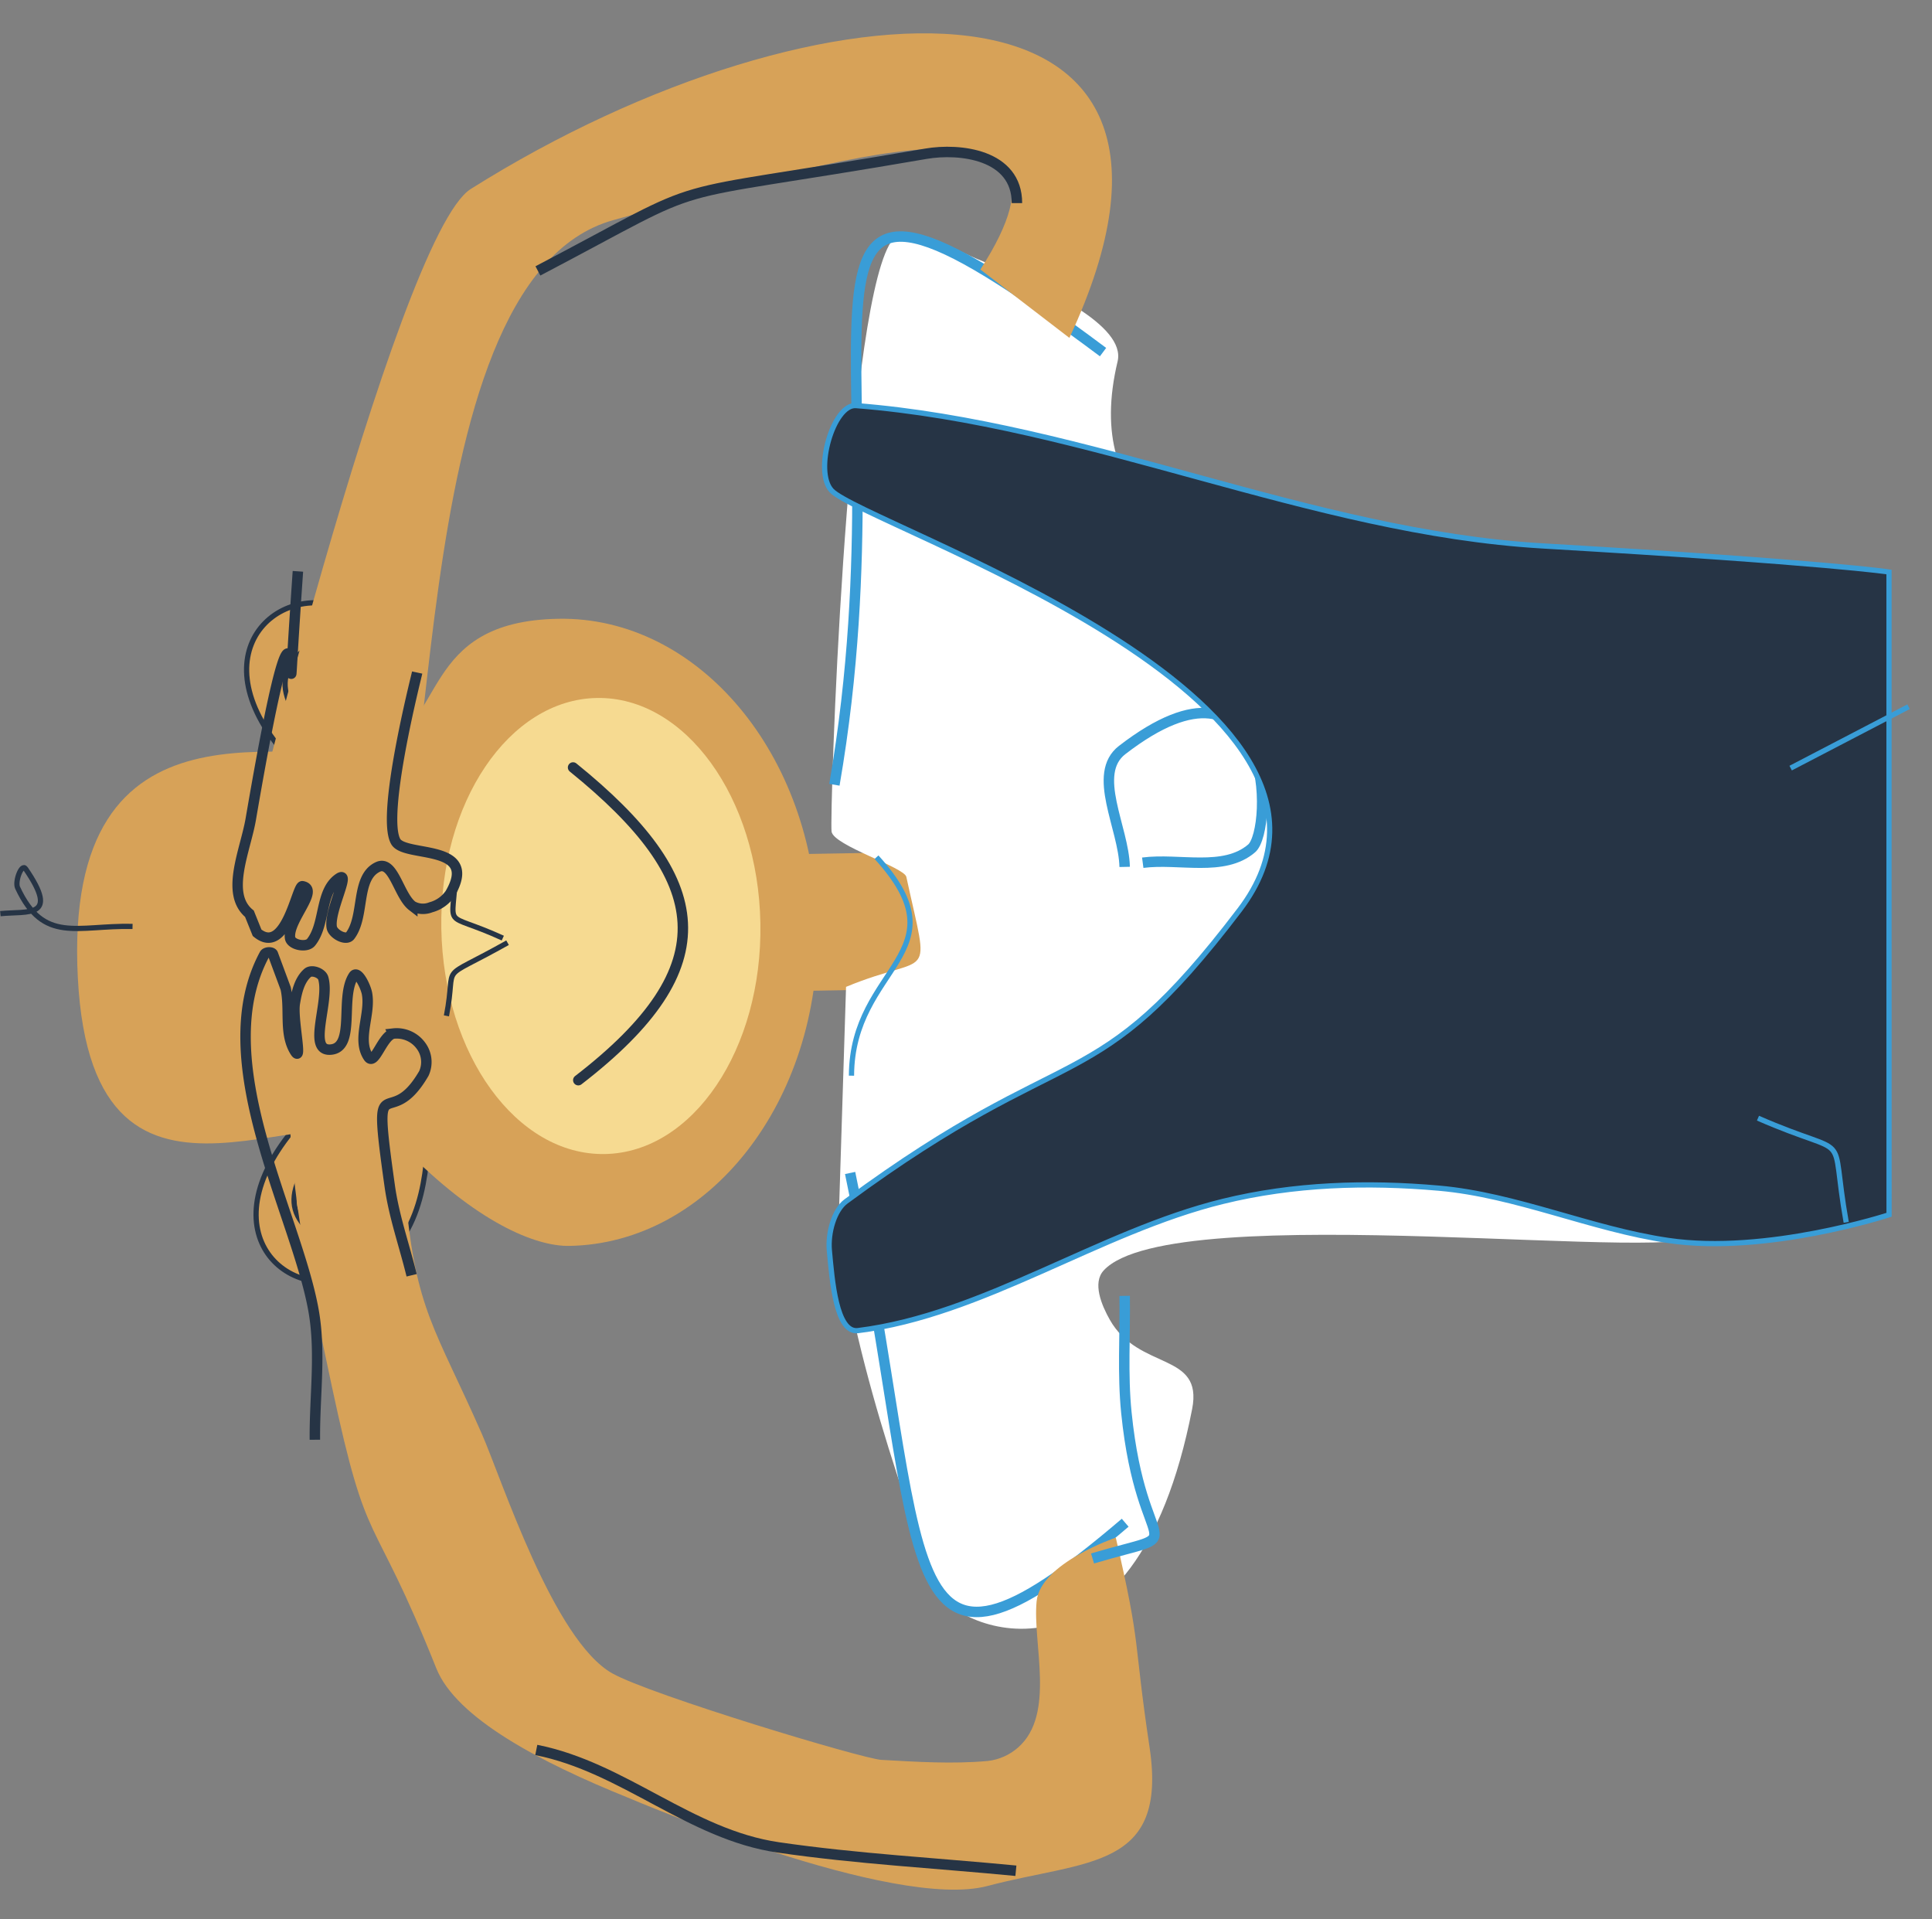 <svg id="Layer_1" data-name="Layer 1" xmlns="http://www.w3.org/2000/svg" xmlns:xlink="http://www.w3.org/1999/xlink" viewBox="0 0 369.8 367.33"><rect x="0" y="0" width="369.8" height="367.33" fill="#808080" stroke="none"/><defs><style>.cls-1,.cls-14,.cls-18,.cls-19,.cls-2,.cls-22,.cls-7,.cls-9{fill:none;}.cls-2{clip-rule:evenodd;}.cls-3{clip-path:url(#clip-path);}.cls-4{fill:#d7a258;}.cls-5{clip-path:url(#clip-path-2);}.cls-6{fill:#fff;}.cls-18,.cls-19,.cls-7{stroke:#399dd7;}.cls-14,.cls-18,.cls-19,.cls-22,.cls-7,.cls-9{stroke-miterlimit:10;}.cls-14,.cls-22,.cls-7{stroke-width:2px;}.cls-8{clip-path:url(#clip-path-3);}.cls-14,.cls-22,.cls-9{stroke:#263445;}.cls-10{clip-path:url(#clip-path-4);}.cls-11{clip-path:url(#clip-path-5);}.cls-12{clip-path:url(#clip-path-6);}.cls-13{fill:#f6da91;}.cls-14{stroke-linecap:round;}.cls-15{clip-path:url(#clip-path-7);}.cls-16{fill:#263445;}.cls-17{clip-path:url(#clip-path-8);}.cls-19{stroke-linecap:square;}.cls-20{clip-path:url(#clip-path-9);}.cls-21{clip-path:url(#clip-path-10);}</style><clipPath id="clip-path" transform="translate(-337.63 -204.86)"><rect class="cls-1" x="483.17" y="368.06" width="46.39" height="26.19" transform="translate(-6.57 8.89) rotate(-1)"/></clipPath><clipPath id="clip-path-2" transform="translate(-337.63 -204.86)"><path class="cls-2" d="M499.57,393.74c16.47-6.82,16.12,0,11.54-21.05-.4-1.85-13.94-6-14.31-8.67-.4-3,2.63-96.95,11-112.23,2.92-5.34,10.95.17,16.75,2.58,13.47,5.6,28.59,12.8,27,19.65-6.72,28.13,13.9,39.06,41,41,15.08,1.07,34.76,4.89,49.73,6.93,8,1.09,19.62.52,26,5.13,4.14,3-9.47,51.6-8.05,81.86.48,10.3,3.1,16.36,3.37,31.79.12,6.69-101.55-7-114.71,7.28-2.2,2.39-.41,6.66,1.17,9.45,5.56,9.81,17.89,6.09,15.76,17.06-11.06,56.75-45.36,42-48.32,35.12S500.79,466,498.12,439.9Z"/></clipPath><clipPath id="clip-path-3" transform="translate(-337.63 -204.86)"><path class="cls-2" d="M398.23,416.31c-22.61,21.64-7.49,37.62,6.23,33.13s14.62-19,15.14-26.61"/></clipPath><clipPath id="clip-path-4" transform="translate(-337.63 -204.86)"><path class="cls-2" d="M397.15,354.16c-23.35-20.83-8.8-37.34,5.07-33.33s15.28,18.52,16.06,26.06"/></clipPath><clipPath id="clip-path-5" transform="translate(-337.63 -204.86)"><path class="cls-2" d="M494.1,382.46c-.58-33.15-22.78-59.64-49.59-59.17s-21.22,20.59-35.07,24.86-59.91-13.22-56.91,43.9c2.91,55.47,48.27,18,62.26,32.38s25.33,19,31.81,18.89C473.41,442.85,494.68,415.61,494.1,382.46Z"/></clipPath><clipPath id="clip-path-6" transform="translate(-337.63 -204.86)"><ellipse class="cls-1" cx="452.64" cy="382.09" rx="30.54" ry="43.65" transform="translate(-6.6 7.96) rotate(-1)"/></clipPath><clipPath id="clip-path-7" transform="translate(-337.63 -204.86)"><ellipse class="cls-1" cx="392.95" cy="377.15" rx="4.73" ry="2.45" transform="matrix(1, -0.02, 0.02, 1, -6.52, 6.91)"/></clipPath><clipPath id="clip-path-8" transform="translate(-337.63 -204.86)"><path class="cls-2" d="M699.2,382.69V314.34s-11.08-1.76-66.41-5c-44.28-2.61-87.16-23.41-131.32-26.85-4.35-.34-8.09,12.6-4.67,16.26,6.17,6.63,108.87,39.8,78.13,80.24-28.28,37.2-31.85,23.73-75.36,55.81-2.26,1.66-3.51,6-3.19,9.43.52,5.6,1.29,15.82,5.47,15.3,24-3,46.14-18.92,69.84-24.73,13.56-3.33,27.58-3.75,41.38-2.53,14.78,1.3,29.13,7.84,43.86,10,18.76,2.79,42.28-4.91,42.28-4.91Z"/></clipPath><clipPath id="clip-path-9" transform="translate(-337.63 -204.86)"><path class="cls-2" d="M542.32,269.53c34.51-73.93-47.6-70.63-114.58-28.5-14.36,9-45.92,138.07-45.52,138.13,6.4,1.08,20.14.42,26.67-.1,14.65-1.16,3.82-120.42,46.2-132.09s94.18-27.69,70.19,9.47Z"/></clipPath><clipPath id="clip-path-10" transform="translate(-337.63 -204.86)"><path class="cls-2" d="M551.2,499.15c5,21.59,3.23,18.53,6.47,40.16,3.51,23.44-12.09,21.5-31,26.51-18.18,4.82-67.85-16.5-68.87-16.91-16.58-6.7-32.83-15.16-36.66-24.75-12.58-31.49-13-21.2-20-54-6.37-29.93-9.92-46.31-7.25-74.54.15-1.57,2.92-10,6.44-11.37,11.48-4.6,14,11.92,14.35,15.61.94,11.37-.42,22.81.6,34.18,1.94,21.7,5.66,25,14.56,45.21,3.83,8.71,13.71,39.55,25,45.89,7.29,4.1,47.88,16.35,51.5,16.55,6.77.38,13.63.82,20.37.21a10.58,10.58,0,0,0,5.78-2.57c7.25-6.33,2.74-20,3.56-28C536.75,504.06,551.2,499.15,551.2,499.15Z"/></clipPath></defs><title>login-two</title><g class="cls-3"><rect class="cls-4" x="477.51" y="362.4" width="57.7" height="37.51" transform="translate(-344.2 -195.96) rotate(-1)"/></g><g class="cls-5"><rect class="cls-6" x="491.45" y="242.64" width="184.16" height="278.7" transform="translate(-344.21 -194.61) rotate(-1)"/></g><path class="cls-7" d="M500.35,429.36C516.1,504.54,507,535.58,553,496.3" transform="translate(-337.63 -204.86)"/><path class="cls-7" d="M497.34,355.06c15.15-87.43-19.73-135.95,51.42-82.81" transform="translate(-337.63 -204.86)"/><g class="cls-8"><rect class="cls-4" x="380.92" y="410.57" width="44.52" height="45.23" transform="translate(-345.13 -197.75) rotate(-1)"/></g><path class="cls-9" d="M398.23,416.31c-22.61,21.64-7.49,37.62,6.23,33.13s14.62-19,15.14-26.61" transform="translate(-337.63 -204.86)"/><path class="cls-9" d="M400.53,422.34c-8.81,10.29-9.77,16.19,2.93,22.14" transform="translate(-337.63 -204.86)"/><g class="cls-10"><rect class="cls-4" x="379.25" y="314.51" width="44.52" height="45.23" transform="translate(-343.45 -197.8) rotate(-1)"/></g><path class="cls-9" d="M397.15,354.16c-23.35-20.83-8.8-37.34,5.07-33.33s15.28,18.52,16.06,26.06" transform="translate(-337.63 -204.86)"/><g class="cls-11"><rect class="cls-4" x="346.67" y="318.01" width="153.09" height="131.36" transform="translate(-344.26 -197.41) rotate(-1)"/></g><g class="cls-12"><rect class="cls-13" x="416.45" y="332.78" width="72.39" height="98.62" transform="translate(-344.23 -196.9) rotate(-1)"/></g><path class="cls-14" d="M448.32,411.6c28.31-21.83,25.34-38.53-1-59.85" transform="translate(-337.63 -204.86)"/><path class="cls-9" d="M433.87,384.41c-12.07-5.52-9.45-.84-9-13.29" transform="translate(-337.63 -204.86)"/><path class="cls-9" d="M423.08,399.29c2.09-10.79-2.21-6.19,11.7-14" transform="translate(-337.63 -204.86)"/><g class="cls-15"><rect class="cls-16" x="382.56" y="369.05" width="20.78" height="16.2" transform="matrix(1, -0.02, 0.02, 1, -344.15, -197.94)"/></g><path class="cls-9" d="M399.24,348c-9.16-10-10.33-15.84,2.15-22.22" transform="translate(-337.63 -204.86)"/><path class="cls-9" d="M363,382.17c-10.64-.23-17,3.35-22-7.4-.56-1.19.77-4.73,1.52-3.64,6.58,9.57.45,8.07-4.82,8.6" transform="translate(-337.63 -204.86)"/><path class="cls-7" d="M552.9,370.78c-.16-7.46-6.4-17.82-.47-22.38,29-22.37,29,15.19,24.78,18.83-5.31,4.57-13.9,1.84-20.85,2.75" transform="translate(-337.63 -204.86)"/><g class="cls-17"><rect class="cls-16" x="489.39" y="275.13" width="216.41" height="188.35" transform="matrix(1, -0.02, 0.02, 1, -343.98, -194.37)"/></g><path class="cls-18" d="M699.2,382.69V314.34s-11.08-1.76-66.41-5c-44.28-2.61-87.16-23.41-131.32-26.85-4.35-.34-8.09,12.6-4.67,16.26,6.17,6.63,108.87,39.8,78.13,80.24-28.28,37.2-31.85,23.73-75.36,55.81-2.26,1.66-3.51,6-3.19,9.43.52,5.6,1.29,15.82,5.47,15.3,24-3,46.14-18.92,69.84-24.73,13.56-3.33,27.58-3.75,41.38-2.53,14.78,1.3,29.13,7.84,43.86,10,18.76,2.79,42.28-4.91,42.28-4.91Z" transform="translate(-337.63 -204.86)"/><line class="cls-19" x1="343.19" y1="146.78" x2="364.87" y2="135.49"/><path class="cls-18" d="M674.12,418.87c18.71,8.18,13.56,1.16,16.89,19.94" transform="translate(-337.63 -204.86)"/><g class="cls-20"><rect class="cls-4" x="375.11" y="206.43" width="181.99" height="177.7" transform="translate(-342.71 -196.68) rotate(-1)"/></g><path class="cls-18" d="M500.61,410.74c.08-21.07,21.59-23.38,4.79-41.82" transform="translate(-337.63 -204.86)"/><g class="cls-21"><rect class="cls-4" x="49.68" y="172.92" width="176.52" height="194.41"/></g><path class="cls-22" d="M397.9,480.42c-.08-8.24,1.19-16.6-.25-24.71-3.3-18.62-20.35-47.85-9.39-68.19.26-.48,1.51-.53,1.63,0l2.42,6.52c.89,4-.35,8.56,1.75,12,1.57,2.6-.49-6.13,0-9.13.34-2.08.86-4.44,2.44-5.84.79-.7,2.7,0,3,1,1.31,4.39-3.18,14,1.39,13.68,4.91-.35,1.72-10,4.41-14.1.78-1.19,2.33,2,2.58,3.38.73,4-2,8.74.25,12.12,1.2,1.82,2.65-4,4.78-4.47a5.74,5.74,0,0,1,5.26,2.28,5.22,5.22,0,0,1,.59,5.35c-6.89,11.87-10-3-6.53,21.55.81,5.81,2.8,11.38,4.19,17.08" transform="translate(-337.63 -204.86)"/><path class="cls-22" d="M394.65,314.21c-3.46,50.39,2.66-20.73-9,47.32-1,6-5,14.35-.28,18.21l1.47,3.65c5.54,4.55,7.64-9.1,8.68-8.91,3.34.61-2.87,6.54-2.37,9.9.2,1.34,3.12,1.9,4,.85,2.8-3.44,1.65-9.65,5.26-12.21,2.57-1.83-1.9,6.29-1.27,9.38.26,1.25,2.74,2.58,3.51,1.55,2.85-3.76,1-11.11,5.28-13.15,3-1.43,4,5.45,6.62,7.46a4.07,4.07,0,0,0,3.55.25,6.52,6.52,0,0,0,3.68-2.59c5.68-9.74-8.65-6.85-10.41-10-2.83-5,3.88-31.26,4.11-32.34" transform="translate(-337.63 -204.86)"/><path class="cls-22" d="M440.28,539.79c16.77,3.33,29.4,16.18,46.3,18.65,15.08,2.2,30.34,3,45.5,4.47" transform="translate(-337.63 -204.86)"/><path class="cls-22" d="M440.59,256.71c35.76-18.76,19.68-13,74.24-22.42,6.55-1.13,17.45.15,17.45,9.44" transform="translate(-337.63 -204.86)"/><path class="cls-7" d="M552.9,452.88c.11,7.46-.42,15,.33,22.37,2.94,29,13.4,22-6.48,27.89" transform="translate(-337.63 -204.86)"/></svg>